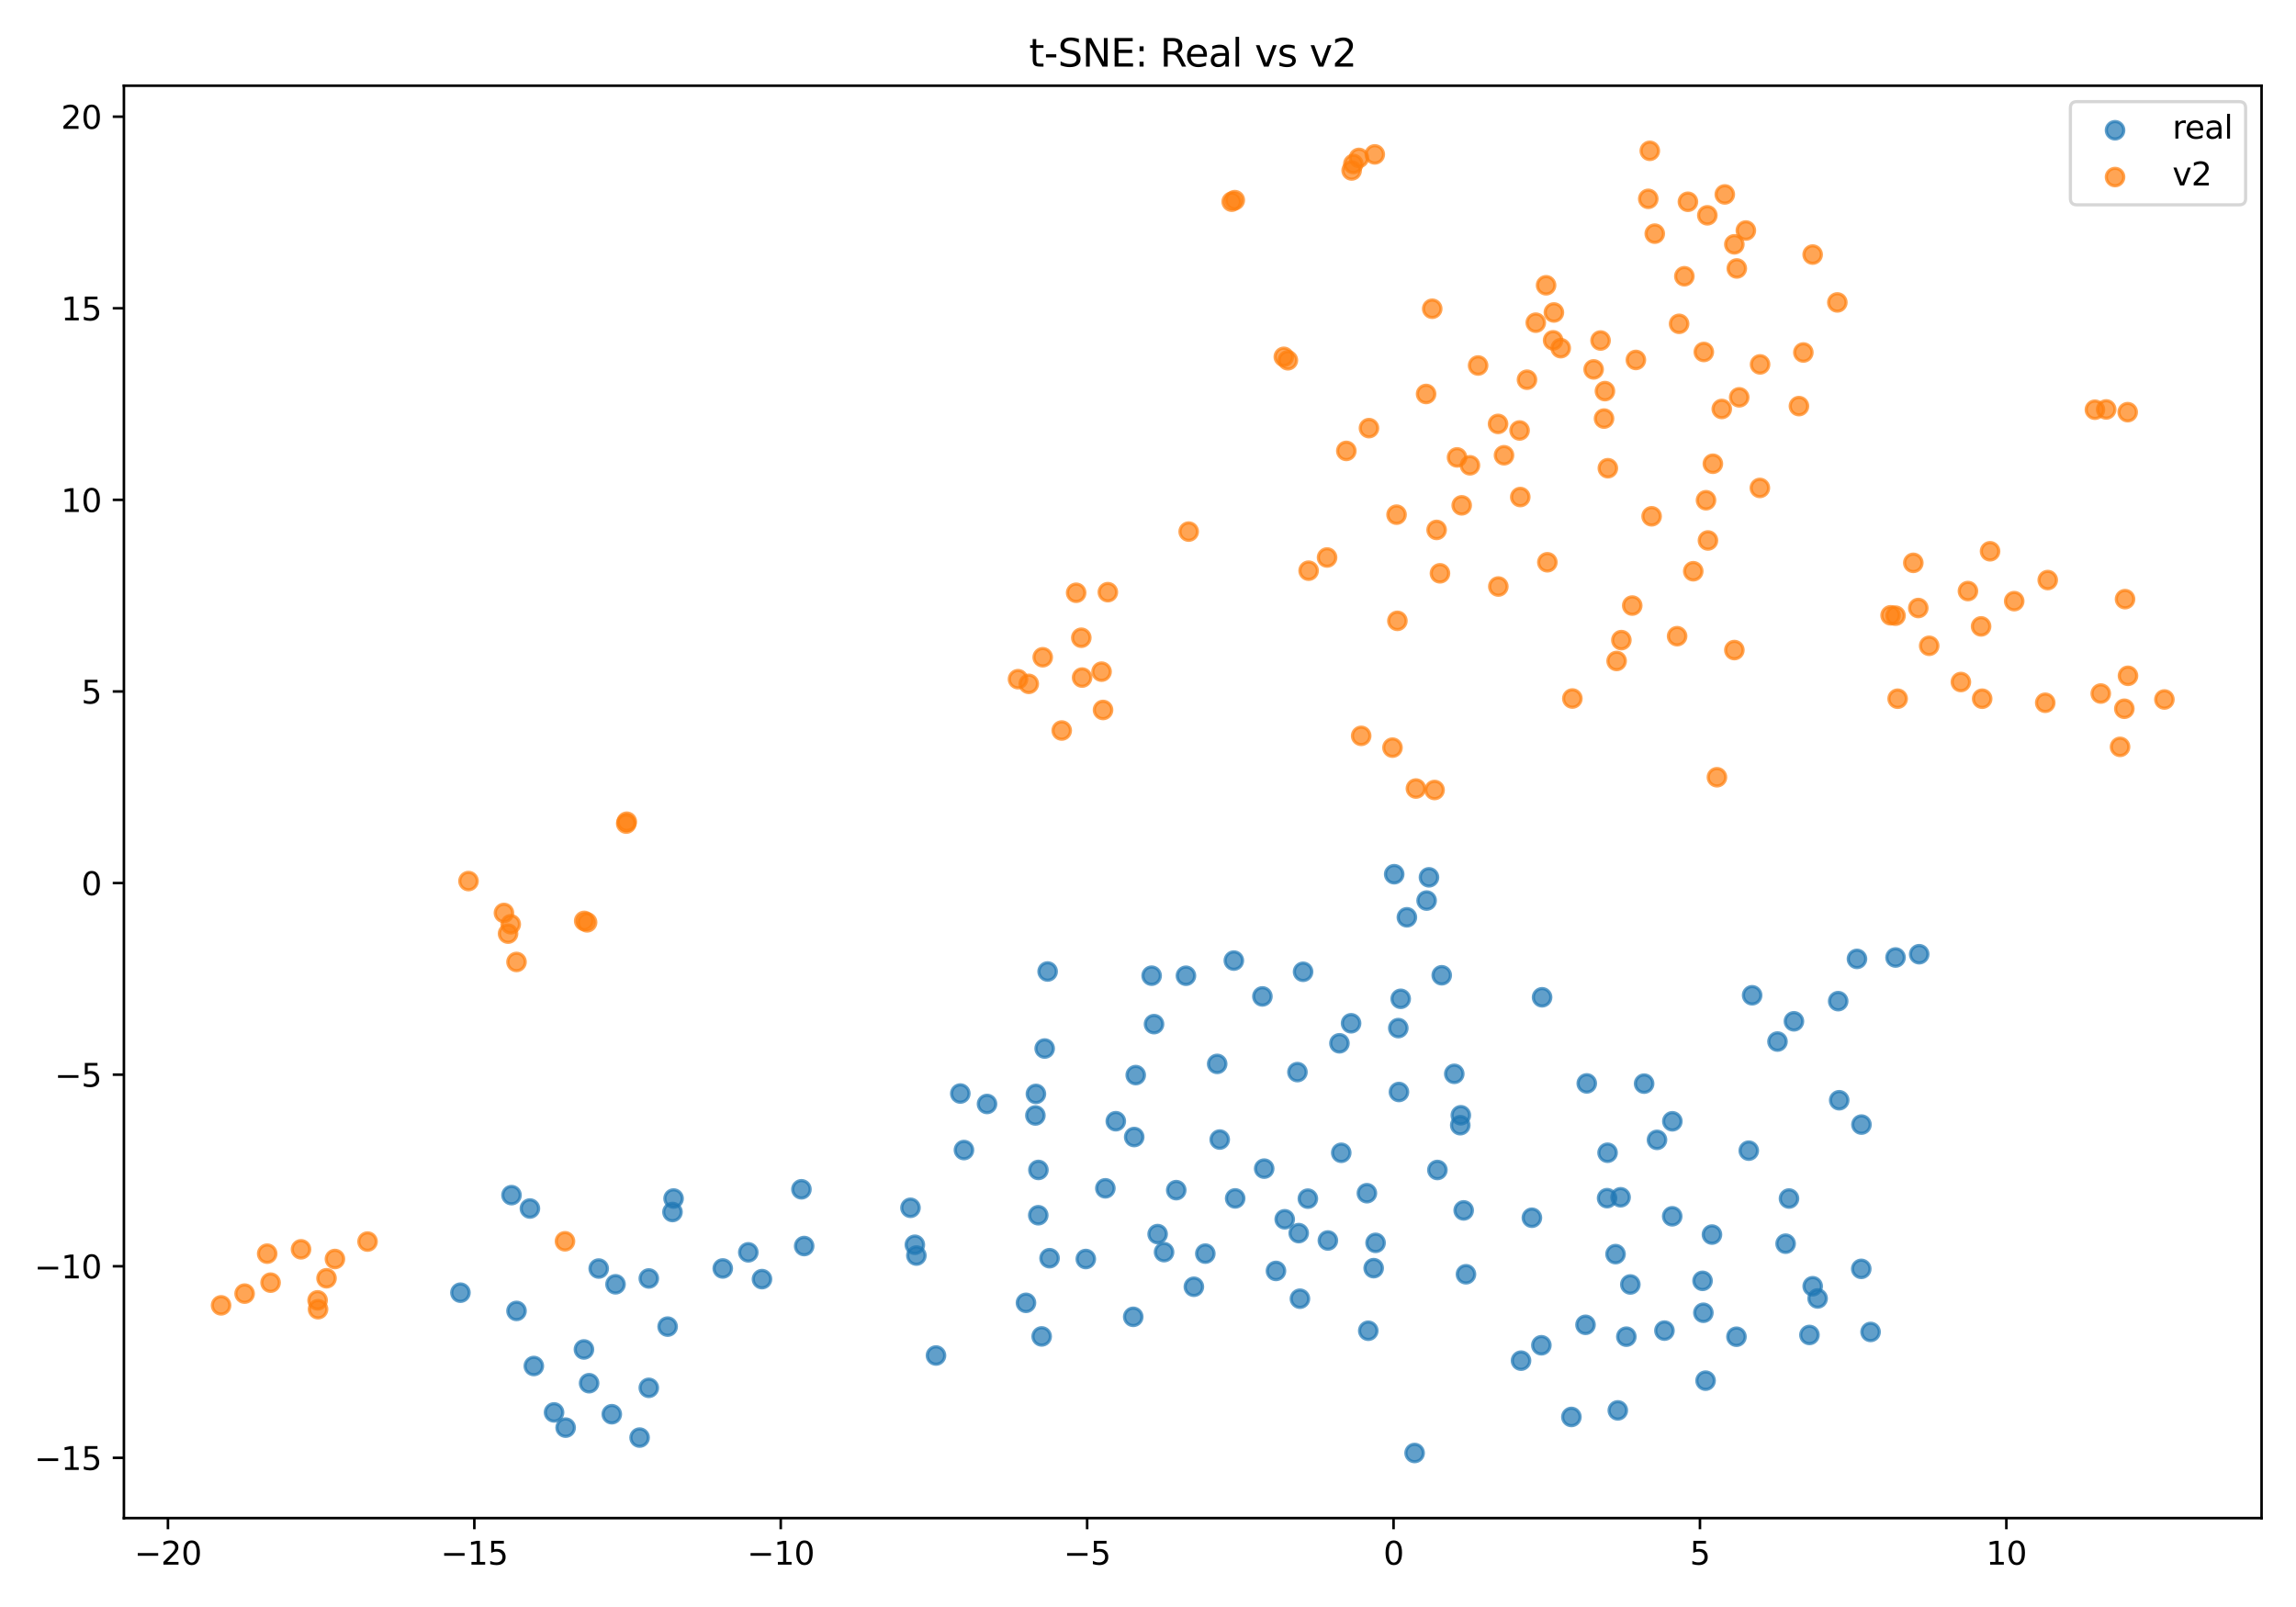 <?xml version="1.0" encoding="utf-8" standalone="no"?>
<!DOCTYPE svg PUBLIC "-//W3C//DTD SVG 1.1//EN"
  "http://www.w3.org/Graphics/SVG/1.1/DTD/svg11.dtd">
<svg xmlns:xlink="http://www.w3.org/1999/xlink" width="720pt" height="504pt" viewBox="0 0 720 504" xmlns="http://www.w3.org/2000/svg" version="1.1">
 <defs>
  <style type="text/css">*{stroke-linejoin: round; stroke-linecap: butt}</style>
 </defs>
 <g id="figure_1">
  <g id="patch_1">
   <path d="M 0 504 
L 720 504 
L 720 0 
L 0 0 
z
" style="fill: #ffffff"/>
  </g>
  <g id="axes_1">
   <g id="patch_2">
    <path d="M 38.86 476.12 
L 709.2 476.12 
L 709.2 26.88 
L 38.86 26.88 
z
" style="fill: #ffffff"/>
   </g>
   <g id="PathCollection_1">
    <defs>
     <path id="mfbd6b51e15" d="M 0 2.739 
C 0.726 2.739 1.423 2.45 1.936 1.936 
C 2.45 1.423 2.739 0.726 2.739 0 
C 2.739 -0.726 2.45 -1.423 1.936 -1.936 
C 1.423 -2.45 0.726 -2.739 0 -2.739 
C -0.726 -2.739 -1.423 -2.45 -1.936 -1.936 
C -2.45 -1.423 -2.739 -0.726 -2.739 0 
C -2.739 0.726 -2.45 1.423 -1.936 1.936 
C -1.423 2.45 -0.726 2.739 0 2.739 
z
" style="stroke: #1f77b4; stroke-opacity: 0.7"/>
    </defs>
    <g clip-path="url(#p65cebd5773)">
     <use xlink:href="#mfbd6b51e15" x="407.647" y="407.31" style="fill: #1f77b4; fill-opacity: 0.7; stroke: #1f77b4; stroke-opacity: 0.7"/>
     <use xlink:href="#mfbd6b51e15" x="160.403" y="374.827" style="fill: #1f77b4; fill-opacity: 0.7; stroke: #1f77b4; stroke-opacity: 0.7"/>
     <use xlink:href="#mfbd6b51e15" x="346.627" y="372.692" style="fill: #1f77b4; fill-opacity: 0.7; stroke: #1f77b4; stroke-opacity: 0.7"/>
     <use xlink:href="#mfbd6b51e15" x="396.435" y="366.518" style="fill: #1f77b4; fill-opacity: 0.7; stroke: #1f77b4; stroke-opacity: 0.7"/>
     <use xlink:href="#mfbd6b51e15" x="428.643" y="374.221" style="fill: #1f77b4; fill-opacity: 0.7; stroke: #1f77b4; stroke-opacity: 0.7"/>
     <use xlink:href="#mfbd6b51e15" x="410.133" y="375.932" style="fill: #1f77b4; fill-opacity: 0.7; stroke: #1f77b4; stroke-opacity: 0.7"/>
     <use xlink:href="#mfbd6b51e15" x="416.408" y="389.052" style="fill: #1f77b4; fill-opacity: 0.7; stroke: #1f77b4; stroke-opacity: 0.7"/>
     <use xlink:href="#mfbd6b51e15" x="567.422" y="418.677" style="fill: #1f77b4; fill-opacity: 0.7; stroke: #1f77b4; stroke-opacity: 0.7"/>
     <use xlink:href="#mfbd6b51e15" x="326.655" y="419.137" style="fill: #1f77b4; fill-opacity: 0.7; stroke: #1f77b4; stroke-opacity: 0.7"/>
     <use xlink:href="#mfbd6b51e15" x="568.44" y="403.401" style="fill: #1f77b4; fill-opacity: 0.7; stroke: #1f77b4; stroke-opacity: 0.7"/>
     <use xlink:href="#mfbd6b51e15" x="321.734" y="408.605" style="fill: #1f77b4; fill-opacity: 0.7; stroke: #1f77b4; stroke-opacity: 0.7"/>
     <use xlink:href="#mfbd6b51e15" x="355.673" y="356.604" style="fill: #1f77b4; fill-opacity: 0.7; stroke: #1f77b4; stroke-opacity: 0.7"/>
     <use xlink:href="#mfbd6b51e15" x="325.636" y="366.925" style="fill: #1f77b4; fill-opacity: 0.7; stroke: #1f77b4; stroke-opacity: 0.7"/>
     <use xlink:href="#mfbd6b51e15" x="301.143" y="342.961" style="fill: #1f77b4; fill-opacity: 0.7; stroke: #1f77b4; stroke-opacity: 0.7"/>
     <use xlink:href="#mfbd6b51e15" x="293.515" y="425.126" style="fill: #1f77b4; fill-opacity: 0.7; stroke: #1f77b4; stroke-opacity: 0.7"/>
     <use xlink:href="#mfbd6b51e15" x="459.712" y="399.644" style="fill: #1f77b4; fill-opacity: 0.7; stroke: #1f77b4; stroke-opacity: 0.7"/>
     <use xlink:href="#mfbd6b51e15" x="363.021" y="387.046" style="fill: #1f77b4; fill-opacity: 0.7; stroke: #1f77b4; stroke-opacity: 0.7"/>
     <use xlink:href="#mfbd6b51e15" x="365.037" y="392.704" style="fill: #1f77b4; fill-opacity: 0.7; stroke: #1f77b4; stroke-opacity: 0.7"/>
     <use xlink:href="#mfbd6b51e15" x="576.753" y="345.065" style="fill: #1f77b4; fill-opacity: 0.7; stroke: #1f77b4; stroke-opacity: 0.7"/>
     <use xlink:href="#mfbd6b51e15" x="519.615" y="357.495" style="fill: #1f77b4; fill-opacity: 0.7; stroke: #1f77b4; stroke-opacity: 0.7"/>
     <use xlink:href="#mfbd6b51e15" x="511.254" y="402.846" style="fill: #1f77b4; fill-opacity: 0.7; stroke: #1f77b4; stroke-opacity: 0.7"/>
     <use xlink:href="#mfbd6b51e15" x="402.871" y="382.4" style="fill: #1f77b4; fill-opacity: 0.7; stroke: #1f77b4; stroke-opacity: 0.7"/>
     <use xlink:href="#mfbd6b51e15" x="452.11" y="305.869" style="fill: #1f77b4; fill-opacity: 0.7; stroke: #1f77b4; stroke-opacity: 0.7"/>
     <use xlink:href="#mfbd6b51e15" x="431.366" y="389.795" style="fill: #1f77b4; fill-opacity: 0.7; stroke: #1f77b4; stroke-opacity: 0.7"/>
     <use xlink:href="#mfbd6b51e15" x="309.519" y="346.236" style="fill: #1f77b4; fill-opacity: 0.7; stroke: #1f77b4; stroke-opacity: 0.7"/>
     <use xlink:href="#mfbd6b51e15" x="439.243" y="313.256" style="fill: #1f77b4; fill-opacity: 0.7; stroke: #1f77b4; stroke-opacity: 0.7"/>
     <use xlink:href="#mfbd6b51e15" x="450.751" y="366.937" style="fill: #1f77b4; fill-opacity: 0.7; stroke: #1f77b4; stroke-opacity: 0.7"/>
     <use xlink:href="#mfbd6b51e15" x="374.381" y="403.564" style="fill: #1f77b4; fill-opacity: 0.7; stroke: #1f77b4; stroke-opacity: 0.7"/>
     <use xlink:href="#mfbd6b51e15" x="429.074" y="417.357" style="fill: #1f77b4; fill-opacity: 0.7; stroke: #1f77b4; stroke-opacity: 0.7"/>
     <use xlink:href="#mfbd6b51e15" x="438.493" y="322.444" style="fill: #1f77b4; fill-opacity: 0.7; stroke: #1f77b4; stroke-opacity: 0.7"/>
     <use xlink:href="#mfbd6b51e15" x="544.533" y="419.237" style="fill: #1f77b4; fill-opacity: 0.7; stroke: #1f77b4; stroke-opacity: 0.7"/>
     <use xlink:href="#mfbd6b51e15" x="534.851" y="433.013" style="fill: #1f77b4; fill-opacity: 0.7; stroke: #1f77b4; stroke-opacity: 0.7"/>
     <use xlink:href="#mfbd6b51e15" x="507.327" y="442.334" style="fill: #1f77b4; fill-opacity: 0.7; stroke: #1f77b4; stroke-opacity: 0.7"/>
     <use xlink:href="#mfbd6b51e15" x="492.771" y="444.395" style="fill: #1f77b4; fill-opacity: 0.7; stroke: #1f77b4; stroke-opacity: 0.7"/>
     <use xlink:href="#mfbd6b51e15" x="447.374" y="282.443" style="fill: #1f77b4; fill-opacity: 0.7; stroke: #1f77b4; stroke-opacity: 0.7"/>
     <use xlink:href="#mfbd6b51e15" x="483.359" y="421.912" style="fill: #1f77b4; fill-opacity: 0.7; stroke: #1f77b4; stroke-opacity: 0.7"/>
     <use xlink:href="#mfbd6b51e15" x="476.978" y="426.738" style="fill: #1f77b4; fill-opacity: 0.7; stroke: #1f77b4; stroke-opacity: 0.7"/>
     <use xlink:href="#mfbd6b51e15" x="441.183" y="287.694" style="fill: #1f77b4; fill-opacity: 0.7; stroke: #1f77b4; stroke-opacity: 0.7"/>
     <use xlink:href="#mfbd6b51e15" x="437.207" y="274.174" style="fill: #1f77b4; fill-opacity: 0.7; stroke: #1f77b4; stroke-opacity: 0.7"/>
     <use xlink:href="#mfbd6b51e15" x="448.109" y="275.154" style="fill: #1f77b4; fill-opacity: 0.7; stroke: #1f77b4; stroke-opacity: 0.7"/>
     <use xlink:href="#mfbd6b51e15" x="368.859" y="373.265" style="fill: #1f77b4; fill-opacity: 0.7; stroke: #1f77b4; stroke-opacity: 0.7"/>
     <use xlink:href="#mfbd6b51e15" x="329.128" y="394.607" style="fill: #1f77b4; fill-opacity: 0.7; stroke: #1f77b4; stroke-opacity: 0.7"/>
     <use xlink:href="#mfbd6b51e15" x="382.492" y="357.397" style="fill: #1f77b4; fill-opacity: 0.7; stroke: #1f77b4; stroke-opacity: 0.7"/>
     <use xlink:href="#mfbd6b51e15" x="438.694" y="342.479" style="fill: #1f77b4; fill-opacity: 0.7; stroke: #1f77b4; stroke-opacity: 0.7"/>
     <use xlink:href="#mfbd6b51e15" x="497.592" y="339.788" style="fill: #1f77b4; fill-opacity: 0.7; stroke: #1f77b4; stroke-opacity: 0.7"/>
     <use xlink:href="#mfbd6b51e15" x="325.589" y="381.133" style="fill: #1f77b4; fill-opacity: 0.7; stroke: #1f77b4; stroke-opacity: 0.7"/>
     <use xlink:href="#mfbd6b51e15" x="562.556" y="320.308" style="fill: #1f77b4; fill-opacity: 0.7; stroke: #1f77b4; stroke-opacity: 0.7"/>
     <use xlink:href="#mfbd6b51e15" x="557.402" y="326.657" style="fill: #1f77b4; fill-opacity: 0.7; stroke: #1f77b4; stroke-opacity: 0.7"/>
     <use xlink:href="#mfbd6b51e15" x="324.851" y="343.078" style="fill: #1f77b4; fill-opacity: 0.7; stroke: #1f77b4; stroke-opacity: 0.7"/>
     <use xlink:href="#mfbd6b51e15" x="406.862" y="336.241" style="fill: #1f77b4; fill-opacity: 0.7; stroke: #1f77b4; stroke-opacity: 0.7"/>
     <use xlink:href="#mfbd6b51e15" x="395.874" y="312.502" style="fill: #1f77b4; fill-opacity: 0.7; stroke: #1f77b4; stroke-opacity: 0.7"/>
     <use xlink:href="#mfbd6b51e15" x="400.128" y="398.595" style="fill: #1f77b4; fill-opacity: 0.7; stroke: #1f77b4; stroke-opacity: 0.7"/>
     <use xlink:href="#mfbd6b51e15" x="549.45" y="312.146" style="fill: #1f77b4; fill-opacity: 0.7; stroke: #1f77b4; stroke-opacity: 0.7"/>
     <use xlink:href="#mfbd6b51e15" x="386.92" y="301.268" style="fill: #1f77b4; fill-opacity: 0.7; stroke: #1f77b4; stroke-opacity: 0.7"/>
     <use xlink:href="#mfbd6b51e15" x="408.633" y="304.779" style="fill: #1f77b4; fill-opacity: 0.7; stroke: #1f77b4; stroke-opacity: 0.7"/>
     <use xlink:href="#mfbd6b51e15" x="371.896" y="306.019" style="fill: #1f77b4; fill-opacity: 0.7; stroke: #1f77b4; stroke-opacity: 0.7"/>
     <use xlink:href="#mfbd6b51e15" x="420.033" y="327.208" style="fill: #1f77b4; fill-opacity: 0.7; stroke: #1f77b4; stroke-opacity: 0.7"/>
     <use xlink:href="#mfbd6b51e15" x="361.139" y="306.001" style="fill: #1f77b4; fill-opacity: 0.7; stroke: #1f77b4; stroke-opacity: 0.7"/>
     <use xlink:href="#mfbd6b51e15" x="524.431" y="351.668" style="fill: #1f77b4; fill-opacity: 0.7; stroke: #1f77b4; stroke-opacity: 0.7"/>
     <use xlink:href="#mfbd6b51e15" x="210.882" y="380.123" style="fill: #1f77b4; fill-opacity: 0.7; stroke: #1f77b4; stroke-opacity: 0.7"/>
     <use xlink:href="#mfbd6b51e15" x="443.607" y="455.7" style="fill: #1f77b4; fill-opacity: 0.7; stroke: #1f77b4; stroke-opacity: 0.7"/>
     <use xlink:href="#mfbd6b51e15" x="569.985" y="407.233" style="fill: #1f77b4; fill-opacity: 0.7; stroke: #1f77b4; stroke-opacity: 0.7"/>
     <use xlink:href="#mfbd6b51e15" x="504.116" y="361.531" style="fill: #1f77b4; fill-opacity: 0.7; stroke: #1f77b4; stroke-opacity: 0.7"/>
     <use xlink:href="#mfbd6b51e15" x="586.593" y="417.736" style="fill: #1f77b4; fill-opacity: 0.7; stroke: #1f77b4; stroke-opacity: 0.7"/>
     <use xlink:href="#mfbd6b51e15" x="510.001" y="419.221" style="fill: #1f77b4; fill-opacity: 0.7; stroke: #1f77b4; stroke-opacity: 0.7"/>
     <use xlink:href="#mfbd6b51e15" x="387.338" y="375.856" style="fill: #1f77b4; fill-opacity: 0.7; stroke: #1f77b4; stroke-opacity: 0.7"/>
     <use xlink:href="#mfbd6b51e15" x="430.766" y="397.73" style="fill: #1f77b4; fill-opacity: 0.7; stroke: #1f77b4; stroke-opacity: 0.7"/>
     <use xlink:href="#mfbd6b51e15" x="521.951" y="417.321" style="fill: #1f77b4; fill-opacity: 0.7; stroke: #1f77b4; stroke-opacity: 0.7"/>
     <use xlink:href="#mfbd6b51e15" x="377.976" y="393.171" style="fill: #1f77b4; fill-opacity: 0.7; stroke: #1f77b4; stroke-opacity: 0.7"/>
     <use xlink:href="#mfbd6b51e15" x="483.58" y="312.778" style="fill: #1f77b4; fill-opacity: 0.7; stroke: #1f77b4; stroke-opacity: 0.7"/>
     <use xlink:href="#mfbd6b51e15" x="583.732" y="352.703" style="fill: #1f77b4; fill-opacity: 0.7; stroke: #1f77b4; stroke-opacity: 0.7"/>
     <use xlink:href="#mfbd6b51e15" x="302.286" y="360.69" style="fill: #1f77b4; fill-opacity: 0.7; stroke: #1f77b4; stroke-opacity: 0.7"/>
     <use xlink:href="#mfbd6b51e15" x="548.395" y="360.877" style="fill: #1f77b4; fill-opacity: 0.7; stroke: #1f77b4; stroke-opacity: 0.7"/>
     <use xlink:href="#mfbd6b51e15" x="515.576" y="339.859" style="fill: #1f77b4; fill-opacity: 0.7; stroke: #1f77b4; stroke-opacity: 0.7"/>
     <use xlink:href="#mfbd6b51e15" x="285.52" y="378.8" style="fill: #1f77b4; fill-opacity: 0.7; stroke: #1f77b4; stroke-opacity: 0.7"/>
     <use xlink:href="#mfbd6b51e15" x="601.836" y="299.268" style="fill: #1f77b4; fill-opacity: 0.7; stroke: #1f77b4; stroke-opacity: 0.7"/>
     <use xlink:href="#mfbd6b51e15" x="582.327" y="300.734" style="fill: #1f77b4; fill-opacity: 0.7; stroke: #1f77b4; stroke-opacity: 0.7"/>
     <use xlink:href="#mfbd6b51e15" x="324.686" y="349.84" style="fill: #1f77b4; fill-opacity: 0.7; stroke: #1f77b4; stroke-opacity: 0.7"/>
     <use xlink:href="#mfbd6b51e15" x="594.421" y="300.295" style="fill: #1f77b4; fill-opacity: 0.7; stroke: #1f77b4; stroke-opacity: 0.7"/>
     <use xlink:href="#mfbd6b51e15" x="576.434" y="313.987" style="fill: #1f77b4; fill-opacity: 0.7; stroke: #1f77b4; stroke-opacity: 0.7"/>
     <use xlink:href="#mfbd6b51e15" x="506.615" y="393.326" style="fill: #1f77b4; fill-opacity: 0.7; stroke: #1f77b4; stroke-opacity: 0.7"/>
     <use xlink:href="#mfbd6b51e15" x="480.385" y="381.918" style="fill: #1f77b4; fill-opacity: 0.7; stroke: #1f77b4; stroke-opacity: 0.7"/>
     <use xlink:href="#mfbd6b51e15" x="340.497" y="394.863" style="fill: #1f77b4; fill-opacity: 0.7; stroke: #1f77b4; stroke-opacity: 0.7"/>
     <use xlink:href="#mfbd6b51e15" x="458.102" y="349.776" style="fill: #1f77b4; fill-opacity: 0.7; stroke: #1f77b4; stroke-opacity: 0.7"/>
     <use xlink:href="#mfbd6b51e15" x="457.922" y="352.896" style="fill: #1f77b4; fill-opacity: 0.7; stroke: #1f77b4; stroke-opacity: 0.7"/>
     <use xlink:href="#mfbd6b51e15" x="536.852" y="387.196" style="fill: #1f77b4; fill-opacity: 0.7; stroke: #1f77b4; stroke-opacity: 0.7"/>
     <use xlink:href="#mfbd6b51e15" x="524.386" y="381.464" style="fill: #1f77b4; fill-opacity: 0.7; stroke: #1f77b4; stroke-opacity: 0.7"/>
     <use xlink:href="#mfbd6b51e15" x="503.967" y="375.781" style="fill: #1f77b4; fill-opacity: 0.7; stroke: #1f77b4; stroke-opacity: 0.7"/>
     <use xlink:href="#mfbd6b51e15" x="508.201" y="375.501" style="fill: #1f77b4; fill-opacity: 0.7; stroke: #1f77b4; stroke-opacity: 0.7"/>
     <use xlink:href="#mfbd6b51e15" x="497.202" y="415.5" style="fill: #1f77b4; fill-opacity: 0.7; stroke: #1f77b4; stroke-opacity: 0.7"/>
     <use xlink:href="#mfbd6b51e15" x="533.9" y="401.708" style="fill: #1f77b4; fill-opacity: 0.7; stroke: #1f77b4; stroke-opacity: 0.7"/>
     <use xlink:href="#mfbd6b51e15" x="534.16" y="411.719" style="fill: #1f77b4; fill-opacity: 0.7; stroke: #1f77b4; stroke-opacity: 0.7"/>
     <use xlink:href="#mfbd6b51e15" x="349.902" y="351.644" style="fill: #1f77b4; fill-opacity: 0.7; stroke: #1f77b4; stroke-opacity: 0.7"/>
     <use xlink:href="#mfbd6b51e15" x="423.684" y="320.927" style="fill: #1f77b4; fill-opacity: 0.7; stroke: #1f77b4; stroke-opacity: 0.7"/>
     <use xlink:href="#mfbd6b51e15" x="407.263" y="386.742" style="fill: #1f77b4; fill-opacity: 0.7; stroke: #1f77b4; stroke-opacity: 0.7"/>
     <use xlink:href="#mfbd6b51e15" x="583.67" y="397.951" style="fill: #1f77b4; fill-opacity: 0.7; stroke: #1f77b4; stroke-opacity: 0.7"/>
     <use xlink:href="#mfbd6b51e15" x="355.371" y="412.995" style="fill: #1f77b4; fill-opacity: 0.7; stroke: #1f77b4; stroke-opacity: 0.7"/>
     <use xlink:href="#mfbd6b51e15" x="561.009" y="375.894" style="fill: #1f77b4; fill-opacity: 0.7; stroke: #1f77b4; stroke-opacity: 0.7"/>
     <use xlink:href="#mfbd6b51e15" x="458.993" y="379.617" style="fill: #1f77b4; fill-opacity: 0.7; stroke: #1f77b4; stroke-opacity: 0.7"/>
     <use xlink:href="#mfbd6b51e15" x="559.951" y="390.055" style="fill: #1f77b4; fill-opacity: 0.7; stroke: #1f77b4; stroke-opacity: 0.7"/>
     <use xlink:href="#mfbd6b51e15" x="361.889" y="321.195" style="fill: #1f77b4; fill-opacity: 0.7; stroke: #1f77b4; stroke-opacity: 0.7"/>
     <use xlink:href="#mfbd6b51e15" x="356.152" y="337.182" style="fill: #1f77b4; fill-opacity: 0.7; stroke: #1f77b4; stroke-opacity: 0.7"/>
     <use xlink:href="#mfbd6b51e15" x="456.044" y="336.783" style="fill: #1f77b4; fill-opacity: 0.7; stroke: #1f77b4; stroke-opacity: 0.7"/>
     <use xlink:href="#mfbd6b51e15" x="234.66" y="392.765" style="fill: #1f77b4; fill-opacity: 0.7; stroke: #1f77b4; stroke-opacity: 0.7"/>
     <use xlink:href="#mfbd6b51e15" x="327.597" y="328.849" style="fill: #1f77b4; fill-opacity: 0.7; stroke: #1f77b4; stroke-opacity: 0.7"/>
     <use xlink:href="#mfbd6b51e15" x="286.888" y="390.395" style="fill: #1f77b4; fill-opacity: 0.7; stroke: #1f77b4; stroke-opacity: 0.7"/>
     <use xlink:href="#mfbd6b51e15" x="252.176" y="390.798" style="fill: #1f77b4; fill-opacity: 0.7; stroke: #1f77b4; stroke-opacity: 0.7"/>
     <use xlink:href="#mfbd6b51e15" x="251.319" y="372.996" style="fill: #1f77b4; fill-opacity: 0.7; stroke: #1f77b4; stroke-opacity: 0.7"/>
     <use xlink:href="#mfbd6b51e15" x="287.367" y="393.779" style="fill: #1f77b4; fill-opacity: 0.7; stroke: #1f77b4; stroke-opacity: 0.7"/>
     <use xlink:href="#mfbd6b51e15" x="238.949" y="401.169" style="fill: #1f77b4; fill-opacity: 0.7; stroke: #1f77b4; stroke-opacity: 0.7"/>
     <use xlink:href="#mfbd6b51e15" x="183.117" y="423.226" style="fill: #1f77b4; fill-opacity: 0.7; stroke: #1f77b4; stroke-opacity: 0.7"/>
     <use xlink:href="#mfbd6b51e15" x="166.175" y="379.026" style="fill: #1f77b4; fill-opacity: 0.7; stroke: #1f77b4; stroke-opacity: 0.7"/>
     <use xlink:href="#mfbd6b51e15" x="209.359" y="416.066" style="fill: #1f77b4; fill-opacity: 0.7; stroke: #1f77b4; stroke-opacity: 0.7"/>
     <use xlink:href="#mfbd6b51e15" x="187.747" y="397.851" style="fill: #1f77b4; fill-opacity: 0.7; stroke: #1f77b4; stroke-opacity: 0.7"/>
     <use xlink:href="#mfbd6b51e15" x="226.65" y="397.824" style="fill: #1f77b4; fill-opacity: 0.7; stroke: #1f77b4; stroke-opacity: 0.7"/>
     <use xlink:href="#mfbd6b51e15" x="203.459" y="400.96" style="fill: #1f77b4; fill-opacity: 0.7; stroke: #1f77b4; stroke-opacity: 0.7"/>
     <use xlink:href="#mfbd6b51e15" x="193.02" y="402.791" style="fill: #1f77b4; fill-opacity: 0.7; stroke: #1f77b4; stroke-opacity: 0.7"/>
     <use xlink:href="#mfbd6b51e15" x="167.4" y="428.419" style="fill: #1f77b4; fill-opacity: 0.7; stroke: #1f77b4; stroke-opacity: 0.7"/>
     <use xlink:href="#mfbd6b51e15" x="144.387" y="405.418" style="fill: #1f77b4; fill-opacity: 0.7; stroke: #1f77b4; stroke-opacity: 0.7"/>
     <use xlink:href="#mfbd6b51e15" x="161.975" y="411.142" style="fill: #1f77b4; fill-opacity: 0.7; stroke: #1f77b4; stroke-opacity: 0.7"/>
     <use xlink:href="#mfbd6b51e15" x="328.523" y="304.687" style="fill: #1f77b4; fill-opacity: 0.7; stroke: #1f77b4; stroke-opacity: 0.7"/>
     <use xlink:href="#mfbd6b51e15" x="173.743" y="442.972" style="fill: #1f77b4; fill-opacity: 0.7; stroke: #1f77b4; stroke-opacity: 0.7"/>
     <use xlink:href="#mfbd6b51e15" x="420.601" y="361.547" style="fill: #1f77b4; fill-opacity: 0.7; stroke: #1f77b4; stroke-opacity: 0.7"/>
     <use xlink:href="#mfbd6b51e15" x="211.225" y="375.892" style="fill: #1f77b4; fill-opacity: 0.7; stroke: #1f77b4; stroke-opacity: 0.7"/>
     <use xlink:href="#mfbd6b51e15" x="203.458" y="435.266" style="fill: #1f77b4; fill-opacity: 0.7; stroke: #1f77b4; stroke-opacity: 0.7"/>
     <use xlink:href="#mfbd6b51e15" x="184.738" y="433.811" style="fill: #1f77b4; fill-opacity: 0.7; stroke: #1f77b4; stroke-opacity: 0.7"/>
     <use xlink:href="#mfbd6b51e15" x="191.85" y="443.535" style="fill: #1f77b4; fill-opacity: 0.7; stroke: #1f77b4; stroke-opacity: 0.7"/>
     <use xlink:href="#mfbd6b51e15" x="200.572" y="450.868" style="fill: #1f77b4; fill-opacity: 0.7; stroke: #1f77b4; stroke-opacity: 0.7"/>
     <use xlink:href="#mfbd6b51e15" x="177.378" y="447.744" style="fill: #1f77b4; fill-opacity: 0.7; stroke: #1f77b4; stroke-opacity: 0.7"/>
     <use xlink:href="#mfbd6b51e15" x="381.693" y="333.669" style="fill: #1f77b4; fill-opacity: 0.7; stroke: #1f77b4; stroke-opacity: 0.7"/>
    </g>
   </g>
   <g id="PathCollection_2">
    <defs>
     <path id="m9e6f5e94c1" d="M 0 2.739 
C 0.726 2.739 1.423 2.45 1.936 1.936 
C 2.45 1.423 2.739 0.726 2.739 0 
C 2.739 -0.726 2.45 -1.423 1.936 -1.936 
C 1.423 -2.45 0.726 -2.739 0 -2.739 
C -0.726 -2.739 -1.423 -2.45 -1.936 -1.936 
C -2.45 -1.423 -2.739 -0.726 -2.739 0 
C -2.739 0.726 -2.45 1.423 -1.936 1.936 
C -1.423 2.45 -0.726 2.739 0 2.739 
z
" style="stroke: #ff7f0e; stroke-opacity: 0.7"/>
    </defs>
    <g clip-path="url(#p65cebd5773)">
     <use xlink:href="#m9e6f5e94c1" x="499.747" y="115.856" style="fill: #ff7f0e; fill-opacity: 0.7; stroke: #ff7f0e; stroke-opacity: 0.7"/>
     <use xlink:href="#m9e6f5e94c1" x="501.916" y="106.794" style="fill: #ff7f0e; fill-opacity: 0.7; stroke: #ff7f0e; stroke-opacity: 0.7"/>
     <use xlink:href="#m9e6f5e94c1" x="458.374" y="158.489" style="fill: #ff7f0e; fill-opacity: 0.7; stroke: #ff7f0e; stroke-opacity: 0.7"/>
     <use xlink:href="#m9e6f5e94c1" x="481.6" y="101.205" style="fill: #ff7f0e; fill-opacity: 0.7; stroke: #ff7f0e; stroke-opacity: 0.7"/>
     <use xlink:href="#m9e6f5e94c1" x="512.992" y="112.889" style="fill: #ff7f0e; fill-opacity: 0.7; stroke: #ff7f0e; stroke-opacity: 0.7"/>
     <use xlink:href="#m9e6f5e94c1" x="484.835" y="89.472" style="fill: #ff7f0e; fill-opacity: 0.7; stroke: #ff7f0e; stroke-opacity: 0.7"/>
     <use xlink:href="#m9e6f5e94c1" x="463.517" y="114.633" style="fill: #ff7f0e; fill-opacity: 0.7; stroke: #ff7f0e; stroke-opacity: 0.7"/>
     <use xlink:href="#m9e6f5e94c1" x="487.041" y="106.734" style="fill: #ff7f0e; fill-opacity: 0.7; stroke: #ff7f0e; stroke-opacity: 0.7"/>
     <use xlink:href="#m9e6f5e94c1" x="489.43" y="109.194" style="fill: #ff7f0e; fill-opacity: 0.7; stroke: #ff7f0e; stroke-opacity: 0.7"/>
     <use xlink:href="#m9e6f5e94c1" x="487.286" y="97.999" style="fill: #ff7f0e; fill-opacity: 0.7; stroke: #ff7f0e; stroke-opacity: 0.7"/>
     <use xlink:href="#m9e6f5e94c1" x="526.544" y="101.56" style="fill: #ff7f0e; fill-opacity: 0.7; stroke: #ff7f0e; stroke-opacity: 0.7"/>
     <use xlink:href="#m9e6f5e94c1" x="534.297" y="110.388" style="fill: #ff7f0e; fill-opacity: 0.7; stroke: #ff7f0e; stroke-opacity: 0.7"/>
     <use xlink:href="#m9e6f5e94c1" x="503.291" y="122.664" style="fill: #ff7f0e; fill-opacity: 0.7; stroke: #ff7f0e; stroke-opacity: 0.7"/>
     <use xlink:href="#m9e6f5e94c1" x="565.51" y="110.551" style="fill: #ff7f0e; fill-opacity: 0.7; stroke: #ff7f0e; stroke-opacity: 0.7"/>
     <use xlink:href="#m9e6f5e94c1" x="478.848" y="119.091" style="fill: #ff7f0e; fill-opacity: 0.7; stroke: #ff7f0e; stroke-opacity: 0.7"/>
     <use xlink:href="#m9e6f5e94c1" x="511.85" y="189.924" style="fill: #ff7f0e; fill-opacity: 0.7; stroke: #ff7f0e; stroke-opacity: 0.7"/>
     <use xlink:href="#m9e6f5e94c1" x="539.928" y="128.264" style="fill: #ff7f0e; fill-opacity: 0.7; stroke: #ff7f0e; stroke-opacity: 0.7"/>
     <use xlink:href="#m9e6f5e94c1" x="551.939" y="114.285" style="fill: #ff7f0e; fill-opacity: 0.7; stroke: #ff7f0e; stroke-opacity: 0.7"/>
     <use xlink:href="#m9e6f5e94c1" x="545.399" y="124.613" style="fill: #ff7f0e; fill-opacity: 0.7; stroke: #ff7f0e; stroke-opacity: 0.7"/>
     <use xlink:href="#m9e6f5e94c1" x="564.128" y="127.368" style="fill: #ff7f0e; fill-opacity: 0.7; stroke: #ff7f0e; stroke-opacity: 0.7"/>
     <use xlink:href="#m9e6f5e94c1" x="476.523" y="135.004" style="fill: #ff7f0e; fill-opacity: 0.7; stroke: #ff7f0e; stroke-opacity: 0.7"/>
     <use xlink:href="#m9e6f5e94c1" x="460.958" y="145.933" style="fill: #ff7f0e; fill-opacity: 0.7; stroke: #ff7f0e; stroke-opacity: 0.7"/>
     <use xlink:href="#m9e6f5e94c1" x="437.942" y="161.413" style="fill: #ff7f0e; fill-opacity: 0.7; stroke: #ff7f0e; stroke-opacity: 0.7"/>
     <use xlink:href="#m9e6f5e94c1" x="456.912" y="143.454" style="fill: #ff7f0e; fill-opacity: 0.7; stroke: #ff7f0e; stroke-opacity: 0.7"/>
     <use xlink:href="#m9e6f5e94c1" x="471.64" y="142.784" style="fill: #ff7f0e; fill-opacity: 0.7; stroke: #ff7f0e; stroke-opacity: 0.7"/>
     <use xlink:href="#m9e6f5e94c1" x="429.295" y="134.273" style="fill: #ff7f0e; fill-opacity: 0.7; stroke: #ff7f0e; stroke-opacity: 0.7"/>
     <use xlink:href="#m9e6f5e94c1" x="447.209" y="123.558" style="fill: #ff7f0e; fill-opacity: 0.7; stroke: #ff7f0e; stroke-opacity: 0.7"/>
     <use xlink:href="#m9e6f5e94c1" x="469.772" y="132.952" style="fill: #ff7f0e; fill-opacity: 0.7; stroke: #ff7f0e; stroke-opacity: 0.7"/>
     <use xlink:href="#m9e6f5e94c1" x="476.742" y="155.883" style="fill: #ff7f0e; fill-opacity: 0.7; stroke: #ff7f0e; stroke-opacity: 0.7"/>
     <use xlink:href="#m9e6f5e94c1" x="422.194" y="141.416" style="fill: #ff7f0e; fill-opacity: 0.7; stroke: #ff7f0e; stroke-opacity: 0.7"/>
     <use xlink:href="#m9e6f5e94c1" x="386.247" y="63.256" style="fill: #ff7f0e; fill-opacity: 0.7; stroke: #ff7f0e; stroke-opacity: 0.7"/>
     <use xlink:href="#m9e6f5e94c1" x="387.217" y="62.772" style="fill: #ff7f0e; fill-opacity: 0.7; stroke: #ff7f0e; stroke-opacity: 0.7"/>
     <use xlink:href="#m9e6f5e94c1" x="517.361" y="47.3" style="fill: #ff7f0e; fill-opacity: 0.7; stroke: #ff7f0e; stroke-opacity: 0.7"/>
     <use xlink:href="#m9e6f5e94c1" x="403.865" y="112.99" style="fill: #ff7f0e; fill-opacity: 0.7; stroke: #ff7f0e; stroke-opacity: 0.7"/>
     <use xlink:href="#m9e6f5e94c1" x="372.758" y="166.723" style="fill: #ff7f0e; fill-opacity: 0.7; stroke: #ff7f0e; stroke-opacity: 0.7"/>
     <use xlink:href="#m9e6f5e94c1" x="431.115" y="48.417" style="fill: #ff7f0e; fill-opacity: 0.7; stroke: #ff7f0e; stroke-opacity: 0.7"/>
     <use xlink:href="#m9e6f5e94c1" x="402.592" y="111.913" style="fill: #ff7f0e; fill-opacity: 0.7; stroke: #ff7f0e; stroke-opacity: 0.7"/>
     <use xlink:href="#m9e6f5e94c1" x="423.859" y="53.461" style="fill: #ff7f0e; fill-opacity: 0.7; stroke: #ff7f0e; stroke-opacity: 0.7"/>
     <use xlink:href="#m9e6f5e94c1" x="426.143" y="49.528" style="fill: #ff7f0e; fill-opacity: 0.7; stroke: #ff7f0e; stroke-opacity: 0.7"/>
     <use xlink:href="#m9e6f5e94c1" x="424.398" y="51.418" style="fill: #ff7f0e; fill-opacity: 0.7; stroke: #ff7f0e; stroke-opacity: 0.7"/>
     <use xlink:href="#m9e6f5e94c1" x="604.97" y="202.542" style="fill: #ff7f0e; fill-opacity: 0.7; stroke: #ff7f0e; stroke-opacity: 0.7"/>
     <use xlink:href="#m9e6f5e94c1" x="624.061" y="172.895" style="fill: #ff7f0e; fill-opacity: 0.7; stroke: #ff7f0e; stroke-opacity: 0.7"/>
     <use xlink:href="#m9e6f5e94c1" x="594.419" y="193.089" style="fill: #ff7f0e; fill-opacity: 0.7; stroke: #ff7f0e; stroke-opacity: 0.7"/>
     <use xlink:href="#m9e6f5e94c1" x="617.129" y="185.374" style="fill: #ff7f0e; fill-opacity: 0.7; stroke: #ff7f0e; stroke-opacity: 0.7"/>
     <use xlink:href="#m9e6f5e94c1" x="614.909" y="213.904" style="fill: #ff7f0e; fill-opacity: 0.7; stroke: #ff7f0e; stroke-opacity: 0.7"/>
     <use xlink:href="#m9e6f5e94c1" x="599.994" y="176.524" style="fill: #ff7f0e; fill-opacity: 0.7; stroke: #ff7f0e; stroke-opacity: 0.7"/>
     <use xlink:href="#m9e6f5e94c1" x="621.248" y="196.454" style="fill: #ff7f0e; fill-opacity: 0.7; stroke: #ff7f0e; stroke-opacity: 0.7"/>
     <use xlink:href="#m9e6f5e94c1" x="592.871" y="192.977" style="fill: #ff7f0e; fill-opacity: 0.7; stroke: #ff7f0e; stroke-opacity: 0.7"/>
     <use xlink:href="#m9e6f5e94c1" x="601.556" y="190.693" style="fill: #ff7f0e; fill-opacity: 0.7; stroke: #ff7f0e; stroke-opacity: 0.7"/>
     <use xlink:href="#m9e6f5e94c1" x="631.632" y="188.536" style="fill: #ff7f0e; fill-opacity: 0.7; stroke: #ff7f0e; stroke-opacity: 0.7"/>
     <use xlink:href="#m9e6f5e94c1" x="517.932" y="161.925" style="fill: #ff7f0e; fill-opacity: 0.7; stroke: #ff7f0e; stroke-opacity: 0.7"/>
     <use xlink:href="#m9e6f5e94c1" x="530.987" y="179.156" style="fill: #ff7f0e; fill-opacity: 0.7; stroke: #ff7f0e; stroke-opacity: 0.7"/>
     <use xlink:href="#m9e6f5e94c1" x="537.136" y="145.442" style="fill: #ff7f0e; fill-opacity: 0.7; stroke: #ff7f0e; stroke-opacity: 0.7"/>
     <use xlink:href="#m9e6f5e94c1" x="551.874" y="153.029" style="fill: #ff7f0e; fill-opacity: 0.7; stroke: #ff7f0e; stroke-opacity: 0.7"/>
     <use xlink:href="#m9e6f5e94c1" x="534.985" y="156.89" style="fill: #ff7f0e; fill-opacity: 0.7; stroke: #ff7f0e; stroke-opacity: 0.7"/>
     <use xlink:href="#m9e6f5e94c1" x="535.599" y="169.505" style="fill: #ff7f0e; fill-opacity: 0.7; stroke: #ff7f0e; stroke-opacity: 0.7"/>
     <use xlink:href="#m9e6f5e94c1" x="506.957" y="207.298" style="fill: #ff7f0e; fill-opacity: 0.7; stroke: #ff7f0e; stroke-opacity: 0.7"/>
     <use xlink:href="#m9e6f5e94c1" x="493.076" y="219.074" style="fill: #ff7f0e; fill-opacity: 0.7; stroke: #ff7f0e; stroke-opacity: 0.7"/>
     <use xlink:href="#m9e6f5e94c1" x="538.412" y="243.766" style="fill: #ff7f0e; fill-opacity: 0.7; stroke: #ff7f0e; stroke-opacity: 0.7"/>
     <use xlink:href="#m9e6f5e94c1" x="508.443" y="200.757" style="fill: #ff7f0e; fill-opacity: 0.7; stroke: #ff7f0e; stroke-opacity: 0.7"/>
     <use xlink:href="#m9e6f5e94c1" x="535.4" y="67.529" style="fill: #ff7f0e; fill-opacity: 0.7; stroke: #ff7f0e; stroke-opacity: 0.7"/>
     <use xlink:href="#m9e6f5e94c1" x="528.194" y="86.643" style="fill: #ff7f0e; fill-opacity: 0.7; stroke: #ff7f0e; stroke-opacity: 0.7"/>
     <use xlink:href="#m9e6f5e94c1" x="568.427" y="79.838" style="fill: #ff7f0e; fill-opacity: 0.7; stroke: #ff7f0e; stroke-opacity: 0.7"/>
     <use xlink:href="#m9e6f5e94c1" x="529.312" y="63.282" style="fill: #ff7f0e; fill-opacity: 0.7; stroke: #ff7f0e; stroke-opacity: 0.7"/>
     <use xlink:href="#m9e6f5e94c1" x="540.875" y="60.973" style="fill: #ff7f0e; fill-opacity: 0.7; stroke: #ff7f0e; stroke-opacity: 0.7"/>
     <use xlink:href="#m9e6f5e94c1" x="547.482" y="72.296" style="fill: #ff7f0e; fill-opacity: 0.7; stroke: #ff7f0e; stroke-opacity: 0.7"/>
     <use xlink:href="#m9e6f5e94c1" x="518.914" y="73.281" style="fill: #ff7f0e; fill-opacity: 0.7; stroke: #ff7f0e; stroke-opacity: 0.7"/>
     <use xlink:href="#m9e6f5e94c1" x="516.88" y="62.362" style="fill: #ff7f0e; fill-opacity: 0.7; stroke: #ff7f0e; stroke-opacity: 0.7"/>
     <use xlink:href="#m9e6f5e94c1" x="544.641" y="84.198" style="fill: #ff7f0e; fill-opacity: 0.7; stroke: #ff7f0e; stroke-opacity: 0.7"/>
     <use xlink:href="#m9e6f5e94c1" x="543.867" y="76.627" style="fill: #ff7f0e; fill-opacity: 0.7; stroke: #ff7f0e; stroke-opacity: 0.7"/>
     <use xlink:href="#m9e6f5e94c1" x="642.146" y="181.925" style="fill: #ff7f0e; fill-opacity: 0.7; stroke: #ff7f0e; stroke-opacity: 0.7"/>
     <use xlink:href="#m9e6f5e94c1" x="595.08" y="219.135" style="fill: #ff7f0e; fill-opacity: 0.7; stroke: #ff7f0e; stroke-opacity: 0.7"/>
     <use xlink:href="#m9e6f5e94c1" x="664.824" y="234.238" style="fill: #ff7f0e; fill-opacity: 0.7; stroke: #ff7f0e; stroke-opacity: 0.7"/>
     <use xlink:href="#m9e6f5e94c1" x="666.168" y="222.285" style="fill: #ff7f0e; fill-opacity: 0.7; stroke: #ff7f0e; stroke-opacity: 0.7"/>
     <use xlink:href="#m9e6f5e94c1" x="621.587" y="219.134" style="fill: #ff7f0e; fill-opacity: 0.7; stroke: #ff7f0e; stroke-opacity: 0.7"/>
     <use xlink:href="#m9e6f5e94c1" x="667.315" y="211.951" style="fill: #ff7f0e; fill-opacity: 0.7; stroke: #ff7f0e; stroke-opacity: 0.7"/>
     <use xlink:href="#m9e6f5e94c1" x="641.364" y="220.407" style="fill: #ff7f0e; fill-opacity: 0.7; stroke: #ff7f0e; stroke-opacity: 0.7"/>
     <use xlink:href="#m9e6f5e94c1" x="678.73" y="219.377" style="fill: #ff7f0e; fill-opacity: 0.7; stroke: #ff7f0e; stroke-opacity: 0.7"/>
     <use xlink:href="#m9e6f5e94c1" x="658.777" y="217.512" style="fill: #ff7f0e; fill-opacity: 0.7; stroke: #ff7f0e; stroke-opacity: 0.7"/>
     <use xlink:href="#m9e6f5e94c1" x="666.391" y="187.905" style="fill: #ff7f0e; fill-opacity: 0.7; stroke: #ff7f0e; stroke-opacity: 0.7"/>
     <use xlink:href="#m9e6f5e94c1" x="449.865" y="247.764" style="fill: #ff7f0e; fill-opacity: 0.7; stroke: #ff7f0e; stroke-opacity: 0.7"/>
     <use xlink:href="#m9e6f5e94c1" x="416.154" y="174.847" style="fill: #ff7f0e; fill-opacity: 0.7; stroke: #ff7f0e; stroke-opacity: 0.7"/>
     <use xlink:href="#m9e6f5e94c1" x="410.369" y="178.984" style="fill: #ff7f0e; fill-opacity: 0.7; stroke: #ff7f0e; stroke-opacity: 0.7"/>
     <use xlink:href="#m9e6f5e94c1" x="667.219" y="129.265" style="fill: #ff7f0e; fill-opacity: 0.7; stroke: #ff7f0e; stroke-opacity: 0.7"/>
     <use xlink:href="#m9e6f5e94c1" x="444.017" y="247.309" style="fill: #ff7f0e; fill-opacity: 0.7; stroke: #ff7f0e; stroke-opacity: 0.7"/>
     <use xlink:href="#m9e6f5e94c1" x="438.205" y="194.715" style="fill: #ff7f0e; fill-opacity: 0.7; stroke: #ff7f0e; stroke-opacity: 0.7"/>
     <use xlink:href="#m9e6f5e94c1" x="656.945" y="128.498" style="fill: #ff7f0e; fill-opacity: 0.7; stroke: #ff7f0e; stroke-opacity: 0.7"/>
     <use xlink:href="#m9e6f5e94c1" x="660.483" y="128.409" style="fill: #ff7f0e; fill-opacity: 0.7; stroke: #ff7f0e; stroke-opacity: 0.7"/>
     <use xlink:href="#m9e6f5e94c1" x="436.668" y="234.482" style="fill: #ff7f0e; fill-opacity: 0.7; stroke: #ff7f0e; stroke-opacity: 0.7"/>
     <use xlink:href="#m9e6f5e94c1" x="426.851" y="230.785" style="fill: #ff7f0e; fill-opacity: 0.7; stroke: #ff7f0e; stroke-opacity: 0.7"/>
     <use xlink:href="#m9e6f5e94c1" x="576.169" y="94.849" style="fill: #ff7f0e; fill-opacity: 0.7; stroke: #ff7f0e; stroke-opacity: 0.7"/>
     <use xlink:href="#m9e6f5e94c1" x="503.009" y="131.281" style="fill: #ff7f0e; fill-opacity: 0.7; stroke: #ff7f0e; stroke-opacity: 0.7"/>
     <use xlink:href="#m9e6f5e94c1" x="469.86" y="183.952" style="fill: #ff7f0e; fill-opacity: 0.7; stroke: #ff7f0e; stroke-opacity: 0.7"/>
     <use xlink:href="#m9e6f5e94c1" x="451.555" y="179.805" style="fill: #ff7f0e; fill-opacity: 0.7; stroke: #ff7f0e; stroke-opacity: 0.7"/>
     <use xlink:href="#m9e6f5e94c1" x="449.131" y="96.831" style="fill: #ff7f0e; fill-opacity: 0.7; stroke: #ff7f0e; stroke-opacity: 0.7"/>
     <use xlink:href="#m9e6f5e94c1" x="504.206" y="146.848" style="fill: #ff7f0e; fill-opacity: 0.7; stroke: #ff7f0e; stroke-opacity: 0.7"/>
     <use xlink:href="#m9e6f5e94c1" x="450.509" y="166.195" style="fill: #ff7f0e; fill-opacity: 0.7; stroke: #ff7f0e; stroke-opacity: 0.7"/>
     <use xlink:href="#m9e6f5e94c1" x="485.234" y="176.345" style="fill: #ff7f0e; fill-opacity: 0.7; stroke: #ff7f0e; stroke-opacity: 0.7"/>
     <use xlink:href="#m9e6f5e94c1" x="543.877" y="203.881" style="fill: #ff7f0e; fill-opacity: 0.7; stroke: #ff7f0e; stroke-opacity: 0.7"/>
     <use xlink:href="#m9e6f5e94c1" x="525.922" y="199.526" style="fill: #ff7f0e; fill-opacity: 0.7; stroke: #ff7f0e; stroke-opacity: 0.7"/>
     <use xlink:href="#m9e6f5e94c1" x="347.409" y="185.72" style="fill: #ff7f0e; fill-opacity: 0.7; stroke: #ff7f0e; stroke-opacity: 0.7"/>
     <use xlink:href="#m9e6f5e94c1" x="322.608" y="214.475" style="fill: #ff7f0e; fill-opacity: 0.7; stroke: #ff7f0e; stroke-opacity: 0.7"/>
     <use xlink:href="#m9e6f5e94c1" x="345.439" y="210.653" style="fill: #ff7f0e; fill-opacity: 0.7; stroke: #ff7f0e; stroke-opacity: 0.7"/>
     <use xlink:href="#m9e6f5e94c1" x="332.943" y="229.112" style="fill: #ff7f0e; fill-opacity: 0.7; stroke: #ff7f0e; stroke-opacity: 0.7"/>
     <use xlink:href="#m9e6f5e94c1" x="326.987" y="206.135" style="fill: #ff7f0e; fill-opacity: 0.7; stroke: #ff7f0e; stroke-opacity: 0.7"/>
     <use xlink:href="#m9e6f5e94c1" x="345.9" y="222.666" style="fill: #ff7f0e; fill-opacity: 0.7; stroke: #ff7f0e; stroke-opacity: 0.7"/>
     <use xlink:href="#m9e6f5e94c1" x="337.468" y="185.909" style="fill: #ff7f0e; fill-opacity: 0.7; stroke: #ff7f0e; stroke-opacity: 0.7"/>
     <use xlink:href="#m9e6f5e94c1" x="339.333" y="212.504" style="fill: #ff7f0e; fill-opacity: 0.7; stroke: #ff7f0e; stroke-opacity: 0.7"/>
     <use xlink:href="#m9e6f5e94c1" x="319.24" y="213.01" style="fill: #ff7f0e; fill-opacity: 0.7; stroke: #ff7f0e; stroke-opacity: 0.7"/>
     <use xlink:href="#m9e6f5e94c1" x="339.084" y="200.015" style="fill: #ff7f0e; fill-opacity: 0.7; stroke: #ff7f0e; stroke-opacity: 0.7"/>
     <use xlink:href="#m9e6f5e94c1" x="105.031" y="394.861" style="fill: #ff7f0e; fill-opacity: 0.7; stroke: #ff7f0e; stroke-opacity: 0.7"/>
     <use xlink:href="#m9e6f5e94c1" x="83.786" y="393.184" style="fill: #ff7f0e; fill-opacity: 0.7; stroke: #ff7f0e; stroke-opacity: 0.7"/>
     <use xlink:href="#m9e6f5e94c1" x="115.257" y="389.389" style="fill: #ff7f0e; fill-opacity: 0.7; stroke: #ff7f0e; stroke-opacity: 0.7"/>
     <use xlink:href="#m9e6f5e94c1" x="84.85" y="402.273" style="fill: #ff7f0e; fill-opacity: 0.7; stroke: #ff7f0e; stroke-opacity: 0.7"/>
     <use xlink:href="#m9e6f5e94c1" x="94.398" y="391.818" style="fill: #ff7f0e; fill-opacity: 0.7; stroke: #ff7f0e; stroke-opacity: 0.7"/>
     <use xlink:href="#m9e6f5e94c1" x="102.393" y="400.901" style="fill: #ff7f0e; fill-opacity: 0.7; stroke: #ff7f0e; stroke-opacity: 0.7"/>
     <use xlink:href="#m9e6f5e94c1" x="69.33" y="409.394" style="fill: #ff7f0e; fill-opacity: 0.7; stroke: #ff7f0e; stroke-opacity: 0.7"/>
     <use xlink:href="#m9e6f5e94c1" x="99.594" y="407.824" style="fill: #ff7f0e; fill-opacity: 0.7; stroke: #ff7f0e; stroke-opacity: 0.7"/>
     <use xlink:href="#m9e6f5e94c1" x="99.737" y="410.607" style="fill: #ff7f0e; fill-opacity: 0.7; stroke: #ff7f0e; stroke-opacity: 0.7"/>
     <use xlink:href="#m9e6f5e94c1" x="76.707" y="405.715" style="fill: #ff7f0e; fill-opacity: 0.7; stroke: #ff7f0e; stroke-opacity: 0.7"/>
     <use xlink:href="#m9e6f5e94c1" x="184.106" y="289.275" style="fill: #ff7f0e; fill-opacity: 0.7; stroke: #ff7f0e; stroke-opacity: 0.7"/>
     <use xlink:href="#m9e6f5e94c1" x="183.202" y="288.825" style="fill: #ff7f0e; fill-opacity: 0.7; stroke: #ff7f0e; stroke-opacity: 0.7"/>
     <use xlink:href="#m9e6f5e94c1" x="177.17" y="389.303" style="fill: #ff7f0e; fill-opacity: 0.7; stroke: #ff7f0e; stroke-opacity: 0.7"/>
     <use xlink:href="#m9e6f5e94c1" x="159.321" y="292.813" style="fill: #ff7f0e; fill-opacity: 0.7; stroke: #ff7f0e; stroke-opacity: 0.7"/>
     <use xlink:href="#m9e6f5e94c1" x="196.379" y="258.305" style="fill: #ff7f0e; fill-opacity: 0.7; stroke: #ff7f0e; stroke-opacity: 0.7"/>
     <use xlink:href="#m9e6f5e94c1" x="160.162" y="289.871" style="fill: #ff7f0e; fill-opacity: 0.7; stroke: #ff7f0e; stroke-opacity: 0.7"/>
     <use xlink:href="#m9e6f5e94c1" x="158.035" y="286.327" style="fill: #ff7f0e; fill-opacity: 0.7; stroke: #ff7f0e; stroke-opacity: 0.7"/>
     <use xlink:href="#m9e6f5e94c1" x="146.914" y="276.329" style="fill: #ff7f0e; fill-opacity: 0.7; stroke: #ff7f0e; stroke-opacity: 0.7"/>
     <use xlink:href="#m9e6f5e94c1" x="161.973" y="301.7" style="fill: #ff7f0e; fill-opacity: 0.7; stroke: #ff7f0e; stroke-opacity: 0.7"/>
     <use xlink:href="#m9e6f5e94c1" x="196.552" y="257.716" style="fill: #ff7f0e; fill-opacity: 0.7; stroke: #ff7f0e; stroke-opacity: 0.7"/>
    </g>
   </g>
   <g id="matplotlib.axis_1">
    <g id="xtick_1">
     <g id="line2d_1">
      <defs>
       <path id="mef28895a70" d="M 0 0 
L 0 3.5 
" style="stroke: #000000; stroke-width: 0.8"/>
      </defs>
      <g>
       <use xlink:href="#mef28895a70" x="52.664" y="476.12" style="stroke: #000000; stroke-width: 0.8"/>
      </g>
     </g>
     <g id="text_1">
      <!-- −20 -->
      <g transform="translate(42.112 490.718) scale(0.1 -0.1)">
       <defs>
        <path id="DejaVuSans-2212" d="M 678 2272 
L 4684 2272 
L 4684 1741 
L 678 1741 
L 678 2272 
z
" transform="scale(0.016)"/>
        <path id="DejaVuSans-32" d="M 1228 531 
L 3431 531 
L 3431 0 
L 469 0 
L 469 531 
Q 828 903 1448 1529 
Q 2069 2156 2228 2338 
Q 2531 2678 2651 2914 
Q 2772 3150 2772 3378 
Q 2772 3750 2511 3984 
Q 2250 4219 1831 4219 
Q 1534 4219 1204 4116 
Q 875 4013 500 3803 
L 500 4441 
Q 881 4594 1212 4672 
Q 1544 4750 1819 4750 
Q 2544 4750 2975 4387 
Q 3406 4025 3406 3419 
Q 3406 3131 3298 2873 
Q 3191 2616 2906 2266 
Q 2828 2175 2409 1742 
Q 1991 1309 1228 531 
z
" transform="scale(0.016)"/>
        <path id="DejaVuSans-30" d="M 2034 4250 
Q 1547 4250 1301 3770 
Q 1056 3291 1056 2328 
Q 1056 1369 1301 889 
Q 1547 409 2034 409 
Q 2525 409 2770 889 
Q 3016 1369 3016 2328 
Q 3016 3291 2770 3770 
Q 2525 4250 2034 4250 
z
M 2034 4750 
Q 2819 4750 3233 4129 
Q 3647 3509 3647 2328 
Q 3647 1150 3233 529 
Q 2819 -91 2034 -91 
Q 1250 -91 836 529 
Q 422 1150 422 2328 
Q 422 3509 836 4129 
Q 1250 4750 2034 4750 
z
" transform="scale(0.016)"/>
       </defs>
       <use xlink:href="#DejaVuSans-2212"/>
       <use xlink:href="#DejaVuSans-32" transform="translate(83.789 0)"/>
       <use xlink:href="#DejaVuSans-30" transform="translate(147.412 0)"/>
      </g>
     </g>
    </g>
    <g id="xtick_2">
     <g id="line2d_2">
      <g>
       <use xlink:href="#mef28895a70" x="148.749" y="476.12" style="stroke: #000000; stroke-width: 0.8"/>
      </g>
     </g>
     <g id="text_2">
      <!-- −15 -->
      <g transform="translate(138.196 490.718) scale(0.1 -0.1)">
       <defs>
        <path id="DejaVuSans-31" d="M 794 531 
L 1825 531 
L 1825 4091 
L 703 3866 
L 703 4441 
L 1819 4666 
L 2450 4666 
L 2450 531 
L 3481 531 
L 3481 0 
L 794 0 
L 794 531 
z
" transform="scale(0.016)"/>
        <path id="DejaVuSans-35" d="M 691 4666 
L 3169 4666 
L 3169 4134 
L 1269 4134 
L 1269 2991 
Q 1406 3038 1543 3061 
Q 1681 3084 1819 3084 
Q 2600 3084 3056 2656 
Q 3513 2228 3513 1497 
Q 3513 744 3044 326 
Q 2575 -91 1722 -91 
Q 1428 -91 1123 -41 
Q 819 9 494 109 
L 494 744 
Q 775 591 1075 516 
Q 1375 441 1709 441 
Q 2250 441 2565 725 
Q 2881 1009 2881 1497 
Q 2881 1984 2565 2268 
Q 2250 2553 1709 2553 
Q 1456 2553 1204 2497 
Q 953 2441 691 2322 
L 691 4666 
z
" transform="scale(0.016)"/>
       </defs>
       <use xlink:href="#DejaVuSans-2212"/>
       <use xlink:href="#DejaVuSans-31" transform="translate(83.789 0)"/>
       <use xlink:href="#DejaVuSans-35" transform="translate(147.412 0)"/>
      </g>
     </g>
    </g>
    <g id="xtick_3">
     <g id="line2d_3">
      <g>
       <use xlink:href="#mef28895a70" x="244.833" y="476.12" style="stroke: #000000; stroke-width: 0.8"/>
      </g>
     </g>
     <g id="text_3">
      <!-- −10 -->
      <g transform="translate(234.281 490.718) scale(0.1 -0.1)">
       <use xlink:href="#DejaVuSans-2212"/>
       <use xlink:href="#DejaVuSans-31" transform="translate(83.789 0)"/>
       <use xlink:href="#DejaVuSans-30" transform="translate(147.412 0)"/>
      </g>
     </g>
    </g>
    <g id="xtick_4">
     <g id="line2d_4">
      <g>
       <use xlink:href="#mef28895a70" x="340.918" y="476.12" style="stroke: #000000; stroke-width: 0.8"/>
      </g>
     </g>
     <g id="text_4">
      <!-- −5 -->
      <g transform="translate(333.547 490.718) scale(0.1 -0.1)">
       <use xlink:href="#DejaVuSans-2212"/>
       <use xlink:href="#DejaVuSans-35" transform="translate(83.789 0)"/>
      </g>
     </g>
    </g>
    <g id="xtick_5">
     <g id="line2d_5">
      <g>
       <use xlink:href="#mef28895a70" x="437.002" y="476.12" style="stroke: #000000; stroke-width: 0.8"/>
      </g>
     </g>
     <g id="text_5">
      <!-- 0 -->
      <g transform="translate(433.821 490.718) scale(0.1 -0.1)">
       <use xlink:href="#DejaVuSans-30"/>
      </g>
     </g>
    </g>
    <g id="xtick_6">
     <g id="line2d_6">
      <g>
       <use xlink:href="#mef28895a70" x="533.087" y="476.12" style="stroke: #000000; stroke-width: 0.8"/>
      </g>
     </g>
     <g id="text_6">
      <!-- 5 -->
      <g transform="translate(529.905 490.718) scale(0.1 -0.1)">
       <use xlink:href="#DejaVuSans-35"/>
      </g>
     </g>
    </g>
    <g id="xtick_7">
     <g id="line2d_7">
      <g>
       <use xlink:href="#mef28895a70" x="629.171" y="476.12" style="stroke: #000000; stroke-width: 0.8"/>
      </g>
     </g>
     <g id="text_7">
      <!-- 10 -->
      <g transform="translate(622.809 490.718) scale(0.1 -0.1)">
       <use xlink:href="#DejaVuSans-31"/>
       <use xlink:href="#DejaVuSans-30" transform="translate(63.623 0)"/>
      </g>
     </g>
    </g>
   </g>
   <g id="matplotlib.axis_2">
    <g id="ytick_1">
     <g id="line2d_8">
      <defs>
       <path id="m453e64e998" d="M 0 0 
L -3.5 0 
" style="stroke: #000000; stroke-width: 0.8"/>
      </defs>
      <g>
       <use xlink:href="#m453e64e998" x="38.86" y="457.216" style="stroke: #000000; stroke-width: 0.8"/>
      </g>
     </g>
     <g id="text_8">
      <!-- −15 -->
      <g transform="translate(10.755 461.015) scale(0.1 -0.1)">
       <use xlink:href="#DejaVuSans-2212"/>
       <use xlink:href="#DejaVuSans-31" transform="translate(83.789 0)"/>
       <use xlink:href="#DejaVuSans-35" transform="translate(147.412 0)"/>
      </g>
     </g>
    </g>
    <g id="ytick_2">
     <g id="line2d_9">
      <g>
       <use xlink:href="#m453e64e998" x="38.86" y="397.127" style="stroke: #000000; stroke-width: 0.8"/>
      </g>
     </g>
     <g id="text_9">
      <!-- −10 -->
      <g transform="translate(10.755 400.926) scale(0.1 -0.1)">
       <use xlink:href="#DejaVuSans-2212"/>
       <use xlink:href="#DejaVuSans-31" transform="translate(83.789 0)"/>
       <use xlink:href="#DejaVuSans-30" transform="translate(147.412 0)"/>
      </g>
     </g>
    </g>
    <g id="ytick_3">
     <g id="line2d_10">
      <g>
       <use xlink:href="#m453e64e998" x="38.86" y="337.038" style="stroke: #000000; stroke-width: 0.8"/>
      </g>
     </g>
     <g id="text_10">
      <!-- −5 -->
      <g transform="translate(17.118 340.837) scale(0.1 -0.1)">
       <use xlink:href="#DejaVuSans-2212"/>
       <use xlink:href="#DejaVuSans-35" transform="translate(83.789 0)"/>
      </g>
     </g>
    </g>
    <g id="ytick_4">
     <g id="line2d_11">
      <g>
       <use xlink:href="#m453e64e998" x="38.86" y="276.949" style="stroke: #000000; stroke-width: 0.8"/>
      </g>
     </g>
     <g id="text_11">
      <!-- 0 -->
      <g transform="translate(25.497 280.748) scale(0.1 -0.1)">
       <use xlink:href="#DejaVuSans-30"/>
      </g>
     </g>
    </g>
    <g id="ytick_5">
     <g id="line2d_12">
      <g>
       <use xlink:href="#m453e64e998" x="38.86" y="216.859" style="stroke: #000000; stroke-width: 0.8"/>
      </g>
     </g>
     <g id="text_12">
      <!-- 5 -->
      <g transform="translate(25.497 220.659) scale(0.1 -0.1)">
       <use xlink:href="#DejaVuSans-35"/>
      </g>
     </g>
    </g>
    <g id="ytick_6">
     <g id="line2d_13">
      <g>
       <use xlink:href="#m453e64e998" x="38.86" y="156.77" style="stroke: #000000; stroke-width: 0.8"/>
      </g>
     </g>
     <g id="text_13">
      <!-- 10 -->
      <g transform="translate(19.135 160.57) scale(0.1 -0.1)">
       <use xlink:href="#DejaVuSans-31"/>
       <use xlink:href="#DejaVuSans-30" transform="translate(63.623 0)"/>
      </g>
     </g>
    </g>
    <g id="ytick_7">
     <g id="line2d_14">
      <g>
       <use xlink:href="#m453e64e998" x="38.86" y="96.681" style="stroke: #000000; stroke-width: 0.8"/>
      </g>
     </g>
     <g id="text_14">
      <!-- 15 -->
      <g transform="translate(19.135 100.481) scale(0.1 -0.1)">
       <use xlink:href="#DejaVuSans-31"/>
       <use xlink:href="#DejaVuSans-35" transform="translate(63.623 0)"/>
      </g>
     </g>
    </g>
    <g id="ytick_8">
     <g id="line2d_15">
      <g>
       <use xlink:href="#m453e64e998" x="38.86" y="36.592" style="stroke: #000000; stroke-width: 0.8"/>
      </g>
     </g>
     <g id="text_15">
      <!-- 20 -->
      <g transform="translate(19.135 40.391) scale(0.1 -0.1)">
       <use xlink:href="#DejaVuSans-32"/>
       <use xlink:href="#DejaVuSans-30" transform="translate(63.623 0)"/>
      </g>
     </g>
    </g>
   </g>
   <g id="patch_3">
    <path d="M 38.86 476.12 
L 38.86 26.88 
" style="fill: none; stroke: #000000; stroke-width: 0.8; stroke-linejoin: miter; stroke-linecap: square"/>
   </g>
   <g id="patch_4">
    <path d="M 709.2 476.12 
L 709.2 26.88 
" style="fill: none; stroke: #000000; stroke-width: 0.8; stroke-linejoin: miter; stroke-linecap: square"/>
   </g>
   <g id="patch_5">
    <path d="M 38.86 476.12 
L 709.2 476.12 
" style="fill: none; stroke: #000000; stroke-width: 0.8; stroke-linejoin: miter; stroke-linecap: square"/>
   </g>
   <g id="patch_6">
    <path d="M 38.86 26.88 
L 709.2 26.88 
" style="fill: none; stroke: #000000; stroke-width: 0.8; stroke-linejoin: miter; stroke-linecap: square"/>
   </g>
   <g id="text_16">
    <!-- t-SNE: Real vs v2 -->
    <g transform="translate(322.702 20.88) scale(0.12 -0.12)">
     <defs>
      <path id="DejaVuSans-74" d="M 1172 4494 
L 1172 3500 
L 2356 3500 
L 2356 3053 
L 1172 3053 
L 1172 1153 
Q 1172 725 1289 603 
Q 1406 481 1766 481 
L 2356 481 
L 2356 0 
L 1766 0 
Q 1100 0 847 248 
Q 594 497 594 1153 
L 594 3053 
L 172 3053 
L 172 3500 
L 594 3500 
L 594 4494 
L 1172 4494 
z
" transform="scale(0.016)"/>
      <path id="DejaVuSans-2d" d="M 313 2009 
L 1997 2009 
L 1997 1497 
L 313 1497 
L 313 2009 
z
" transform="scale(0.016)"/>
      <path id="DejaVuSans-53" d="M 3425 4513 
L 3425 3897 
Q 3066 4069 2747 4153 
Q 2428 4238 2131 4238 
Q 1616 4238 1336 4038 
Q 1056 3838 1056 3469 
Q 1056 3159 1242 3001 
Q 1428 2844 1947 2747 
L 2328 2669 
Q 3034 2534 3370 2195 
Q 3706 1856 3706 1288 
Q 3706 609 3251 259 
Q 2797 -91 1919 -91 
Q 1588 -91 1214 -16 
Q 841 59 441 206 
L 441 856 
Q 825 641 1194 531 
Q 1563 422 1919 422 
Q 2459 422 2753 634 
Q 3047 847 3047 1241 
Q 3047 1584 2836 1778 
Q 2625 1972 2144 2069 
L 1759 2144 
Q 1053 2284 737 2584 
Q 422 2884 422 3419 
Q 422 4038 858 4394 
Q 1294 4750 2059 4750 
Q 2388 4750 2728 4690 
Q 3069 4631 3425 4513 
z
" transform="scale(0.016)"/>
      <path id="DejaVuSans-4e" d="M 628 4666 
L 1478 4666 
L 3547 763 
L 3547 4666 
L 4159 4666 
L 4159 0 
L 3309 0 
L 1241 3903 
L 1241 0 
L 628 0 
L 628 4666 
z
" transform="scale(0.016)"/>
      <path id="DejaVuSans-45" d="M 628 4666 
L 3578 4666 
L 3578 4134 
L 1259 4134 
L 1259 2753 
L 3481 2753 
L 3481 2222 
L 1259 2222 
L 1259 531 
L 3634 531 
L 3634 0 
L 628 0 
L 628 4666 
z
" transform="scale(0.016)"/>
      <path id="DejaVuSans-3a" d="M 750 794 
L 1409 794 
L 1409 0 
L 750 0 
L 750 794 
z
M 750 3309 
L 1409 3309 
L 1409 2516 
L 750 2516 
L 750 3309 
z
" transform="scale(0.016)"/>
      <path id="DejaVuSans-20" transform="scale(0.016)"/>
      <path id="DejaVuSans-52" d="M 2841 2188 
Q 3044 2119 3236 1894 
Q 3428 1669 3622 1275 
L 4263 0 
L 3584 0 
L 2988 1197 
Q 2756 1666 2539 1819 
Q 2322 1972 1947 1972 
L 1259 1972 
L 1259 0 
L 628 0 
L 628 4666 
L 2053 4666 
Q 2853 4666 3247 4331 
Q 3641 3997 3641 3322 
Q 3641 2881 3436 2590 
Q 3231 2300 2841 2188 
z
M 1259 4147 
L 1259 2491 
L 2053 2491 
Q 2509 2491 2742 2702 
Q 2975 2913 2975 3322 
Q 2975 3731 2742 3939 
Q 2509 4147 2053 4147 
L 1259 4147 
z
" transform="scale(0.016)"/>
      <path id="DejaVuSans-65" d="M 3597 1894 
L 3597 1613 
L 953 1613 
Q 991 1019 1311 708 
Q 1631 397 2203 397 
Q 2534 397 2845 478 
Q 3156 559 3463 722 
L 3463 178 
Q 3153 47 2828 -22 
Q 2503 -91 2169 -91 
Q 1331 -91 842 396 
Q 353 884 353 1716 
Q 353 2575 817 3079 
Q 1281 3584 2069 3584 
Q 2775 3584 3186 3129 
Q 3597 2675 3597 1894 
z
M 3022 2063 
Q 3016 2534 2758 2815 
Q 2500 3097 2075 3097 
Q 1594 3097 1305 2825 
Q 1016 2553 972 2059 
L 3022 2063 
z
" transform="scale(0.016)"/>
      <path id="DejaVuSans-61" d="M 2194 1759 
Q 1497 1759 1228 1600 
Q 959 1441 959 1056 
Q 959 750 1161 570 
Q 1363 391 1709 391 
Q 2188 391 2477 730 
Q 2766 1069 2766 1631 
L 2766 1759 
L 2194 1759 
z
M 3341 1997 
L 3341 0 
L 2766 0 
L 2766 531 
Q 2569 213 2275 61 
Q 1981 -91 1556 -91 
Q 1019 -91 701 211 
Q 384 513 384 1019 
Q 384 1609 779 1909 
Q 1175 2209 1959 2209 
L 2766 2209 
L 2766 2266 
Q 2766 2663 2505 2880 
Q 2244 3097 1772 3097 
Q 1472 3097 1187 3025 
Q 903 2953 641 2809 
L 641 3341 
Q 956 3463 1253 3523 
Q 1550 3584 1831 3584 
Q 2591 3584 2966 3190 
Q 3341 2797 3341 1997 
z
" transform="scale(0.016)"/>
      <path id="DejaVuSans-6c" d="M 603 4863 
L 1178 4863 
L 1178 0 
L 603 0 
L 603 4863 
z
" transform="scale(0.016)"/>
      <path id="DejaVuSans-76" d="M 191 3500 
L 800 3500 
L 1894 563 
L 2988 3500 
L 3597 3500 
L 2284 0 
L 1503 0 
L 191 3500 
z
" transform="scale(0.016)"/>
      <path id="DejaVuSans-73" d="M 2834 3397 
L 2834 2853 
Q 2591 2978 2328 3040 
Q 2066 3103 1784 3103 
Q 1356 3103 1142 2972 
Q 928 2841 928 2578 
Q 928 2378 1081 2264 
Q 1234 2150 1697 2047 
L 1894 2003 
Q 2506 1872 2764 1633 
Q 3022 1394 3022 966 
Q 3022 478 2636 193 
Q 2250 -91 1575 -91 
Q 1294 -91 989 -36 
Q 684 19 347 128 
L 347 722 
Q 666 556 975 473 
Q 1284 391 1588 391 
Q 1994 391 2212 530 
Q 2431 669 2431 922 
Q 2431 1156 2273 1281 
Q 2116 1406 1581 1522 
L 1381 1569 
Q 847 1681 609 1914 
Q 372 2147 372 2553 
Q 372 3047 722 3315 
Q 1072 3584 1716 3584 
Q 2034 3584 2315 3537 
Q 2597 3491 2834 3397 
z
" transform="scale(0.016)"/>
     </defs>
     <use xlink:href="#DejaVuSans-74"/>
     <use xlink:href="#DejaVuSans-2d" transform="translate(39.209 0)"/>
     <use xlink:href="#DejaVuSans-53" transform="translate(75.293 0)"/>
     <use xlink:href="#DejaVuSans-4e" transform="translate(138.77 0)"/>
     <use xlink:href="#DejaVuSans-45" transform="translate(213.574 0)"/>
     <use xlink:href="#DejaVuSans-3a" transform="translate(276.758 0)"/>
     <use xlink:href="#DejaVuSans-20" transform="translate(310.449 0)"/>
     <use xlink:href="#DejaVuSans-52" transform="translate(342.236 0)"/>
     <use xlink:href="#DejaVuSans-65" transform="translate(407.219 0)"/>
     <use xlink:href="#DejaVuSans-61" transform="translate(468.742 0)"/>
     <use xlink:href="#DejaVuSans-6c" transform="translate(530.021 0)"/>
     <use xlink:href="#DejaVuSans-20" transform="translate(557.805 0)"/>
     <use xlink:href="#DejaVuSans-76" transform="translate(589.592 0)"/>
     <use xlink:href="#DejaVuSans-73" transform="translate(648.771 0)"/>
     <use xlink:href="#DejaVuSans-20" transform="translate(700.871 0)"/>
     <use xlink:href="#DejaVuSans-76" transform="translate(732.658 0)"/>
     <use xlink:href="#DejaVuSans-32" transform="translate(791.838 0)"/>
    </g>
   </g>
   <g id="legend_1">
    <g id="patch_7">
     <path d="M 651.255 64.236 
L 702.2 64.236 
Q 704.2 64.236 704.2 62.236 
L 704.2 33.88 
Q 704.2 31.88 702.2 31.88 
L 651.255 31.88 
Q 649.255 31.88 649.255 33.88 
L 649.255 62.236 
Q 649.255 64.236 651.255 64.236 
z
" style="fill: #ffffff; opacity: 0.8; stroke: #cccccc; stroke-linejoin: miter"/>
    </g>
    <g id="PathCollection_3">
     <g>
      <use xlink:href="#mfbd6b51e15" x="663.255" y="40.853" style="fill: #1f77b4; fill-opacity: 0.7; stroke: #1f77b4; stroke-opacity: 0.7"/>
     </g>
    </g>
    <g id="text_17">
     <!-- real -->
     <g transform="translate(681.255 43.478) scale(0.1 -0.1)">
      <defs>
       <path id="DejaVuSans-72" d="M 2631 2963 
Q 2534 3019 2420 3045 
Q 2306 3072 2169 3072 
Q 1681 3072 1420 2755 
Q 1159 2438 1159 1844 
L 1159 0 
L 581 0 
L 581 3500 
L 1159 3500 
L 1159 2956 
Q 1341 3275 1631 3429 
Q 1922 3584 2338 3584 
Q 2397 3584 2469 3576 
Q 2541 3569 2628 3553 
L 2631 2963 
z
" transform="scale(0.016)"/>
      </defs>
      <use xlink:href="#DejaVuSans-72"/>
      <use xlink:href="#DejaVuSans-65" transform="translate(38.863 0)"/>
      <use xlink:href="#DejaVuSans-61" transform="translate(100.387 0)"/>
      <use xlink:href="#DejaVuSans-6c" transform="translate(161.666 0)"/>
     </g>
    </g>
    <g id="PathCollection_4">
     <g>
      <use xlink:href="#m9e6f5e94c1" x="663.255" y="55.532" style="fill: #ff7f0e; fill-opacity: 0.7; stroke: #ff7f0e; stroke-opacity: 0.7"/>
     </g>
    </g>
    <g id="text_18">
     <!-- v2 -->
     <g transform="translate(681.255 58.157) scale(0.1 -0.1)">
      <use xlink:href="#DejaVuSans-76"/>
      <use xlink:href="#DejaVuSans-32" transform="translate(59.18 0)"/>
     </g>
    </g>
   </g>
  </g>
 </g>
 <defs>
  <clipPath id="p65cebd5773">
   <rect x="38.86" y="26.88" width="670.34" height="449.24"/>
  </clipPath>
 </defs>
</svg>
